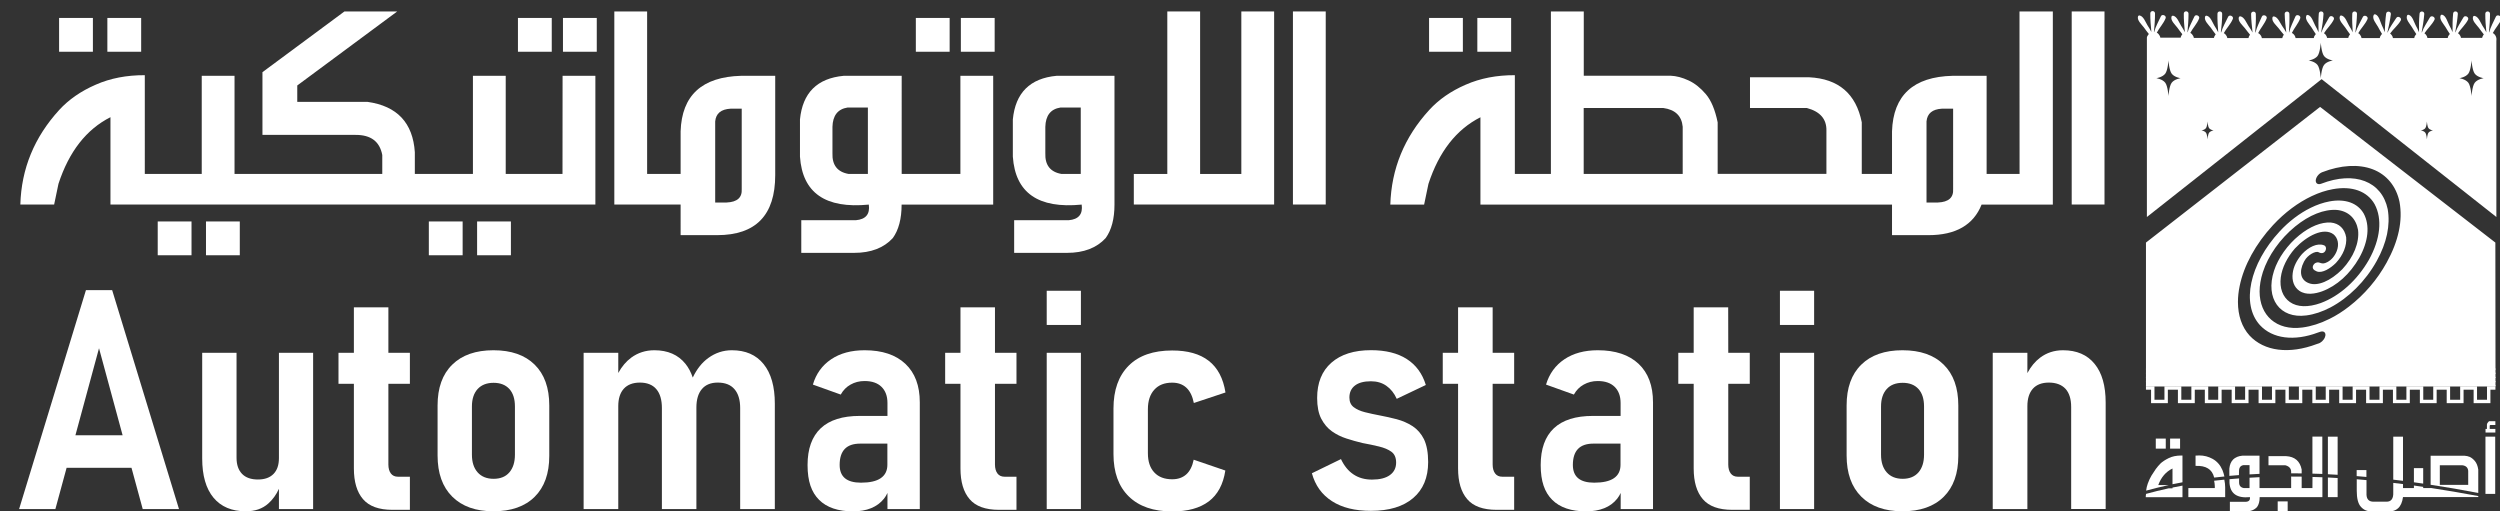 <?xml version="1.0" encoding="utf-8"?>
<!-- Generator: Adobe Illustrator 28.0.0, SVG Export Plug-In . SVG Version: 6.00 Build 0)  -->
<svg version="1.1" id="Layer_1" xmlns="http://www.w3.org/2000/svg" xmlns:xlink="http://www.w3.org/1999/xlink" x="0px" y="0px"
	 viewBox="0 0 3232 661" style="enable-background:new 0 0 3232 661;" xml:space="preserve">
<rect x="0" y="0" width="3232" height="661" fill="#333333" stroke="none"/>
<style type="text/css">
	.st0{fill:#FFFFFF;}
</style>
<g id="Home_-_Grey">
	<g>
		<path class="st0" d="M2820,588.9c-6.3,0-11.8,1.1-16.4,3.4c-4.6,2.3-8.1,4.6-10.4,6.8c-2.3,2.3-4.4,4.8-6.3,7.4
			c-1.9,2.7-3.7,5.5-5.5,8.4s-3.3,6.4-4.8,10.4c-1,2.8-1.7,5.8-2.1,9c9-2.5,18.8-4.9,29.3-7.2h-13.6c3.7-10.1,9.9-17.3,18.4-21.4
			V626c4.2-0.9,8.5-1.7,12.9-2.5v-34.6H2820L2820,588.9z"/>
		<path class="st0" d="M2808.5,631.3h-4.8c-10.5,2.3-20.3,4.7-29.3,7.2c-0.2,1.4-0.4,2.8-0.4,4.3h47.5v-15
			c-4.4,0.8-8.8,1.7-12.9,2.5V631.3L2808.5,631.3z"/>
		<rect x="2787" y="567" class="st0" width="12.9" height="13"/>
		<rect x="2805.5" y="567" class="st0" width="12.9" height="13"/>
		<path class="st0" d="M2863.3,628.5v2.5h-34.2v11.7h47.6v-12.6c0-3.3-0.4-6.7-1.1-10c-4.5,0.5-8.9,0.9-13.2,1.4
			C2862.9,623.7,2863.2,626,2863.3,628.5L2863.3,628.5z"/>
		<path class="st0" d="M2860.4,593.2c-5.3-2.9-11-4.4-17.1-4.4c-0.8,0-1.6,0-2.3,0.1c-0.9,0-1.7,0-2.6,0.1v13.3
			c13.5-0.6,21.5,4.4,24.1,15.1c4.3-0.5,8.7-1,13.2-1.4c-0.6-2.7-1.4-5.5-2.5-8.2C2870.5,601.4,2866.3,596.5,2860.4,593.2z"/>
		<rect x="2944.6" y="648.2" class="st0" width="12.9" height="13"/>
		<path class="st0" d="M2894.6,608.7c0.1-4.4,2.1-6.8,5.8-7.4h7.8v12c4.2-0.2,8.6-0.5,12.9-0.7v-23.5h-22.2
			c-10.2,1-15.8,6.5-16.8,16.7v9.4c4.1-0.4,8.2-0.7,12.4-1L2894.6,608.7L2894.6,608.7z"/>
		<path class="st0" d="M2989.5,564.5v47.8c4.2,0.1,8.4,0.3,12.8,0.4v-48.3H2989.5z"/>
		<path class="st0" d="M2989.5,631h-13.9v-14.8c-4.6-0.1-9.1-0.1-13.6-0.1V631h-40.9v-14.1c-4.4,0.2-8.7,0.4-12.9,0.7V631h-7.3
			c-4.3-0.7-6.4-3.4-6.2-8v-4.5c-4.2,0.3-8.4,0.7-12.4,1v4.8c0.9,13.9,9.7,20,26.4,18.4c0.5,3.7-1.2,5.7-5,6h-20.9v12.5h20.3
			c6.4,0,11.3-1.9,14.8-5.7c2.3-3.1,3.4-7.4,3.4-12.8h81.1V617c-4.3-0.2-8.6-0.3-12.8-0.4L2989.5,631L2989.5,631z"/>
		<path class="st0" d="M2975.6,607c-2.2-10.9-8.9-16.7-20.2-17.3h-22.7v11.8h21.8c5.1,1.4,7.6,4.3,7.5,8.8v1.6c4.5,0,9,0,13.6,0.1
			L2975.6,607L2975.6,607z"/>
		<path class="st0" d="M3009.5,642.7h12.6V618c-4.2-0.2-8.4-0.5-12.6-0.7V642.7L3009.5,642.7z"/>
		<path class="st0" d="M3009.5,564.5v48.6c4.1,0.2,8.3,0.4,12.6,0.7v-49.3L3009.5,564.5L3009.5,564.5z"/>
		<path class="st0" d="M3142.3,630.8v0.2h-9.6v-1.6c-4-0.6-8-1.2-12-1.7v3.3h-14.1v-5.2c-4.2-0.5-8.5-1-12.6-1.5v12
			c0.4,8.3-2.6,12.5-9.1,12.3h-16.6c-5.8-0.1-8.7-3.2-8.9-9.2v-18.7c-4.2-0.4-8.4-0.7-12.6-1.1v14.9c0,9.7,1.7,16.5,5.1,20.4
			c3.5,4.1,7.9,6.1,13.2,6.2h21.3c0.7,0,1.4,0.1,2,0.1c4.8,0,8.7-1.3,11.7-4c3.4-3,5.6-7.9,6.5-14.6h97.3v-1.3
			C3182.6,637.3,3162.1,633.8,3142.3,630.8L3142.3,630.8z"/>
		<path class="st0" d="M3203.9,607.1c-0.7-4.8-2.2-8.5-4.4-11.1c-2.2-2.6-4.4-4.3-6.6-5.3c-2.2-0.9-4.4-1.4-6.6-1.5h-44v37.5
			c19.8,3,40.3,6.5,61.6,10.6L3203.9,607.1L3203.9,607.1z M3190.9,626.8h-36.7v-25.3h29.2c4.6,0.6,7.1,3,7.5,7.2V626.8z"/>
		<path class="st0" d="M3132.7,605.2h-12v18.3c3.9,0.5,7.9,1.1,12,1.7V605.2L3132.7,605.2z"/>
		<path class="st0" d="M3059.3,607.7h-12.6v7.8c4.1,0.3,8.3,0.7,12.6,1.1V607.7L3059.3,607.7z"/>
		<path class="st0" d="M3106.6,564.5H3094v55.6c4.2,0.5,8.4,1,12.6,1.5V564.5L3106.6,564.5z"/>
		<rect x="3213.2" y="564.5" class="st0" width="12.6" height="74"/>
		<path class="st0" d="M3226,554.5h-7.3V551c-0.1-1.1,0.4-1.7,1.6-1.6h5.7v-4.9h-8.2c-1.6,1.5-2.6,3-2.7,4.4v5.6h-1.8v4.7h12.7
			V554.5L3226,554.5z"/>
	</g>
</g>
<g>
	<g>
		<rect x="138.8" y="23.2" class="st0" width="43.7" height="43.7"/>
		<rect x="76.4" y="23.2" class="st0" width="43.7" height="43.7"/>
		<rect x="266.3" y="286.3" class="st0" width="43.7" height="43.7"/>
		<rect x="203.9" y="286.3" class="st0" width="43.7" height="43.7"/>
		<rect x="616.8" y="286.3" class="st0" width="43.7" height="43.7"/>
		<rect x="554.4" y="286.3" class="st0" width="43.7" height="43.7"/>
		<rect x="727.8" y="23.2" class="st0" width="43.7" height="43.7"/>
		<rect x="669.6" y="23.2" class="st0" width="43.7" height="43.7"/>
		<path class="st0" d="M727.2,224.9h-73.4V98h-42.4v126.9h-75.1v-28.1c-2.5-38-22.9-59.7-61.1-65.1h-90.9v-21.2l129.2-95.7h-68.2
			L339.3,93.3v81.1h120.4c19.7-0.1,31.2,8.5,34.5,26v24.5h-191V98h-42.4v126.9h-73.6V97.2c-23.3-0.1-44.5,3.9-63.5,12.3
			c-19.1,8.3-34.8,19.2-47.1,32.6c-32.2,35.2-49,76-50.3,122.3h43.7l5.6-26.8c13.6-41.6,36-70.3,67.2-86.1v112.9h626.9V98h-42.4
			L727.2,224.9L727.2,224.9z"/>
		<path class="st0" d="M879.9,169.8v55.1h-43.3V14.8h-42.4v249.6h85.7V304h47.2c50.1,0,75.1-25.9,75.1-77.6V98h-43.9
			C907.6,99.3,881.4,123.2,879.9,169.8L879.9,169.8z M958.9,244.3c0.7,11.1-5.8,16.9-19.5,17.5h-14.8V156.9c1-10.3,7.6-15.7,20-16.4
			h14.3L958.9,244.3L958.9,244.3z"/>
		<rect x="1242.2" y="23.2" class="st0" width="43.7" height="43.7"/>
		<rect x="1184" y="23.2" class="st0" width="43.7" height="43.7"/>
		<path class="st0" d="M1241.6,224.9h-75.9V98h-74.9c-34.4,3.2-53.2,22-56.6,56.4v48.1c3.2,46.9,32.9,67.5,89,62
			c1.7,12.3-3.9,19.1-16.8,20.2h-70.5v42.2h68.4c21.6,0,38.3-6.4,49.9-19.1c7.6-10.5,11.4-25,11.4-43.3H1284V98h-42.4V224.9z
			 M1122,224.9h-24.8c-14.6-2.5-21.6-11.5-21-27V164c0.4-14.7,6.9-23,19.6-25h26.2V224.9L1122,224.9z"/>
		<path class="st0" d="M1309.4,154.4v48.1c3.2,46.9,32.9,67.5,89,62c1.7,12.3-3.9,19.1-16.8,20.2h-70.5v42.2h68.4
			c21.6,0,38.3-6.4,49.9-19.1c7.6-10.5,11.4-25,11.4-43.3V98H1366C1331.6,101.2,1312.7,120,1309.4,154.4L1309.4,154.4z M1397.2,139
			v85.9h-24.8c-14.6-2.5-21.6-11.5-21-27V164c0.4-14.7,6.9-23,19.6-25L1397.2,139L1397.2,139z"/>
		<polygon class="st0" points="1604.8,224.9 1551.5,224.9 1551.5,14.8 1509.1,14.8 1509.1,224.9 1465.8,224.9 1465.8,264.4 
			1647.2,264.4 1647.2,224.9 1647.2,14.8 1604.8,14.8 		"/>
		<rect x="1671.5" y="14.8" class="st0" width="42.4" height="249.6"/>
		<rect x="1909.9" y="23.2" class="st0" width="43.7" height="43.7"/>
		<rect x="1847.5" y="23.2" class="st0" width="43.7" height="43.7"/>
		<path class="st0" d="M2610.9,224.9h-42.6V98h-43.9c-50.8,1.2-76.9,25.2-78.4,71.8v55.1h-39.1v-66.8c-7.4-36.9-30-56.3-68-58.2
			h-76.5v39.7h73.4c17.3,4.6,25.8,14.4,25.4,29.5v55.7h-140.6v-66.6c-3.3-16.2-8.4-28.4-15.2-36.4s-14.2-14-22.4-17.8
			s-15.8-5.8-23.2-6.1h-112.3V14.8H2005v210.1h-46.6V97.2c-23.3-0.1-44.5,3.9-63.6,12.3c-19.1,8.3-34.8,19.2-47.1,32.7
			c-32.2,35.2-48.9,76-50.3,122.3h43.7l5.6-26.8c13.6-41.6,36-70.3,67.2-86.1v112.9H2446V304h47.2c35.2,0,58.1-13.2,68.6-39.5h92.1
			V14.8h-43.1L2610.9,224.9L2610.9,224.9z M2175.3,224.9h-127.9v-85.3h102.8c15.5,2.1,23.9,10.2,25.2,24.3V224.9L2175.3,224.9z
			 M2525,244.3c0.7,11.1-5.8,16.9-19.6,17.5h-14.8V156.9c1-10.3,7.6-15.7,20-16.4h14.4V244.3L2525,244.3z"/>
		<rect x="2678.3" y="14.8" class="st0" width="42.4" height="249.6"/>
	</g>
	<g>
		<path class="st0" d="M111.1,375.1l-86.4,283h46.9l14.5-53.3H170l14.5,53.3h46.9l-86.4-283H111.1L111.1,375.1z M97.5,562.7
			L128,450.2l30.5,112.5H97.5L97.5,562.7z"/>
		<path class="st0" d="M360.6,592.3c0,8.8-2.3,15.6-7,20.4s-11.4,7.2-20.2,7.2s-15.8-2.4-20.5-7.3c-4.7-4.9-7.1-11.8-7.1-20.7V456.1
			h-44.4v136.6c0,22.1,4.9,39,14.6,50.7s23.7,17.6,41.8,17.6c11.8,0,21.5-3.3,29-10c5.8-5.2,10.4-11.5,13.8-19.1v26.2h44.2v-202
			h-44.2L360.6,592.3L360.6,592.3z"/>
		<path class="st0" d="M502.1,397.3h-44.6v58.8h-19.9v40.1h19.9v109.4c0,17.3,3.9,30.5,11.8,39.7c7.9,9.2,20.5,13.8,38,13.8h22.6
			v-42.8h-15.4c-4,0-7.1-1.4-9.2-4.2c-2.1-2.8-3.2-6.7-3.2-11.6V496.2h27.8v-40.1h-27.8L502.1,397.3L502.1,397.3z"/>
		<path class="st0" d="M637.9,452.8c-22.8,0-40.6,6.2-53.2,18.6c-12.7,12.4-19,30-19,52.8v64.6c0,23,6.3,40.7,19,53.3
			c12.7,12.6,30.4,18.9,53.2,18.9s40.7-6.2,53.3-18.7s18.9-30.1,18.9-52.9v-65.2c0-22.8-6.3-40.4-18.9-52.8
			C678.6,459,660.9,452.8,637.9,452.8L637.9,452.8z M665.7,587.8c0,9.7-2.4,17.3-7.2,22.9s-11.6,8.3-20.4,8.3s-15.7-2.8-20.6-8.3
			c-4.9-5.5-7.4-13.1-7.4-22.9v-62.3c0-9.7,2.5-17.2,7.4-22.6c4.9-5.3,11.8-8,20.6-8s15.6,2.7,20.4,8s7.2,12.8,7.2,22.6V587.8z"/>
		<path class="st0" d="M946.1,452.8c-11,0-21.2,3.3-30.4,10c-8.2,5.9-14.9,14.4-20.1,25.3c-2.3-6.8-5.4-12.7-9.4-17.7
			c-9.4-11.7-22.8-17.6-40.2-17.6c-11.3,0-21.3,3.2-30,9.6c-6.6,4.9-12.2,11.5-16.7,19.8v-26.1h-44.8v202h44.8V525
			c0-9.7,2.4-17.2,7.2-22.5c4.8-5.2,11.7-7.9,20.8-7.9s16.4,2.8,21.2,8.5c4.8,5.6,7.2,13.8,7.2,24.4v130.6h44.6V526.9
			c0-10.4,2.4-18.4,7.1-23.9c4.7-5.6,11.6-8.4,20.5-8.4c9.5,0,16.7,2.8,21.6,8.5c4.9,5.6,7.4,13.8,7.4,24.4v130.6h44.8V521.8
			c0-22-4.8-39.1-14.5-51.1S963.9,452.8,946.1,452.8L946.1,452.8z"/>
		<path class="st0" d="M1117.8,452.8c-17.3,0-31.7,3.9-43.3,11.7c-11.6,7.8-19.5,18.7-23.6,32.7l36,12.9c3.1-5.6,7.3-9.9,12.7-12.9
			c5.3-3,11.3-4.6,18.1-4.6c9.5,0,16.8,2.5,21.9,7.5c5.1,5,7.7,12,7.7,20.9v16.7h-35.8c-22.3,0-39.2,5.3-50.5,16s-17,26.5-17,47.5
			s5,35.1,14.9,45c9.9,9.9,24.6,14.9,43.9,14.9c8.8,0,16.6-1.4,23.3-4.1c6.7-2.7,12.3-6.8,16.7-12.3c1.8-2.2,3.2-4.7,4.5-7.4v20.8
			h41.8v-138c0-21.4-6.2-38-18.6-49.7S1140.5,452.8,1117.8,452.8L1117.8,452.8z M1138.6,618.2c-5.7,3.9-14.2,5.8-25.5,5.8
			c-9.2,0-16.1-1.9-20.7-5.7s-6.9-9.6-6.9-17.2c0-9.2,2.2-16.1,6.6-20.7s11.1-6.9,20.1-6.9h35v27.4
			C1147.2,608.5,1144.3,614.3,1138.6,618.2L1138.6,618.2z"/>
		<path class="st0" d="M1286.3,397.3h-44.6v58.8h-19.8v40.1h19.8v109.4c0,17.3,3.9,30.5,11.8,39.7c7.8,9.2,20.5,13.8,38,13.8h22.6
			v-42.8h-15.4c-4,0-7.1-1.4-9.2-4.2c-2.1-2.8-3.2-6.7-3.2-11.6V496.2h27.8v-40.1h-27.8V397.3L1286.3,397.3z"/>
		<rect x="1353.2" y="375.9" class="st0" width="44.2" height="44.2"/>
		<rect x="1353.2" y="456.1" class="st0" width="44.2" height="202"/>
		<path class="st0" d="M1492.3,503.8c5.5-6.1,13.2-9.1,23.1-9.1c7.4,0,13.5,2.1,18.2,6.4s8,10.9,9.8,19.9l40.9-13.6
			c-2.9-18.3-10.1-31.9-21.6-40.9c-11.5-9-27.3-13.4-47.3-13.4c-24.4,0-43.1,6.5-56.2,19.6c-13.1,13.1-19.7,31.6-19.7,55.5v58.8
			c0,23.6,6.6,41.9,19.8,54.8c13.2,12.9,31.9,19.4,56.1,19.4c20,0,35.7-4.3,47.3-13c11.5-8.7,18.7-22,21.4-39.9l-40.9-14
			c-1.7,8.4-4.9,14.8-9.6,19c-4.7,4.2-10.8,6.3-18.2,6.3c-9.9,0-17.6-2.9-23.1-8.8c-5.5-5.8-8.3-14.1-8.3-24.7V529
			C1484,518.3,1486.8,509.8,1492.3,503.8L1492.3,503.8z"/>
		<path class="st0" d="M1826.3,551c-6.2-4-13.1-7-20.5-9c-7.5-1.9-14.8-3.6-21.9-4.9c-6.9-1.3-13.3-2.7-19.3-4.2s-10.8-3.7-14.5-6.5
			c-3.7-2.8-5.6-7-5.6-12.5c0-6.6,2.4-11.8,7.2-15.5c4.8-3.7,11.7-5.5,20.6-5.5c7.7,0,14.3,1.9,19.9,5.8c5.6,3.9,10.2,9.5,13.5,16.9
			l37.6-17.9c-4.5-14.8-12.8-26-24.7-33.6c-11.9-7.6-27.3-11.4-46.1-11.4c-21.9,0-39,5.4-51.3,16.2s-18.4,26-18.4,45.6
			c0,11,1.8,20,5.3,26.8c3.6,6.9,8.2,12.3,13.8,16.3c5.7,4,11.9,7.1,18.8,9.3c6.9,2.2,13.8,4.2,20.6,5.8c7.7,1.4,14.8,2.9,21.4,4.5
			c6.6,1.6,12,3.8,16.1,6.8c4.1,3,6.1,7.7,6.1,14c0,6.9-2.7,12.3-8.1,16.2c-5.4,3.9-13.1,5.8-23.1,5.8c-9.2,0-17.2-2.2-23.9-6.7
			c-6.8-4.5-12.1-11.1-16.2-19.8l-37.6,18.3c4.3,15.7,12.9,27.7,26,36.1c13,8.4,29.8,12.5,50.3,12.5c23.5,0,41.7-5.5,54.6-16.5
			c12.9-11,19.4-26.5,19.4-46.5c0-12.2-1.8-22-5.4-29.6C1837.4,560.8,1832.5,555.1,1826.3,551L1826.3,551z"/>
		<path class="st0" d="M1929.6,397.3h-44.6v58.8h-19.8v40.1h19.8v109.4c0,17.3,3.9,30.5,11.8,39.7c7.8,9.2,20.5,13.8,38.1,13.8h22.6
			v-42.8h-15.4c-4,0-7.1-1.4-9.2-4.2c-2.1-2.8-3.2-6.7-3.2-11.6V496.2h27.8v-40.1h-27.8V397.3L1929.6,397.3z"/>
		<path class="st0" d="M2065.7,452.8c-17.3,0-31.7,3.9-43.3,11.7c-11.6,7.8-19.5,18.7-23.7,32.7l36,12.9c3.1-5.6,7.3-9.9,12.7-12.9
			s11.4-4.6,18.1-4.6c9.5,0,16.8,2.5,21.9,7.5c5.1,5,7.7,12,7.7,20.9v16.7h-35.8c-22.3,0-39.2,5.3-50.5,16s-17,26.5-17,47.5
			s5,35.1,14.9,45c9.9,9.9,24.6,14.9,43.9,14.9c8.8,0,16.6-1.4,23.4-4.1c6.8-2.7,12.3-6.8,16.7-12.3c1.8-2.2,3.2-4.7,4.5-7.4v20.8
			h41.8v-138c0-21.4-6.2-38-18.6-49.7S2088.3,452.8,2065.7,452.8L2065.7,452.8z M2086.5,618.2c-5.7,3.9-14.2,5.8-25.5,5.8
			c-9.2,0-16.1-1.9-20.7-5.7s-6.9-9.6-6.9-17.2c0-9.2,2.2-16.1,6.6-20.7s11.1-6.9,20-6.9h35v27.4
			C2095,608.5,2092.2,614.3,2086.5,618.2L2086.5,618.2z"/>
		<path class="st0" d="M2234.2,397.3h-44.6v58.8h-19.9v40.1h19.9v109.4c0,17.3,3.9,30.5,11.8,39.7c7.9,9.2,20.5,13.8,38.1,13.8h22.6
			v-42.8h-15.4c-4,0-7.1-1.4-9.2-4.2c-2.1-2.8-3.2-6.7-3.2-11.6V496.2h27.8v-40.1h-27.8L2234.2,397.3L2234.2,397.3z"/>
		<rect x="2301.1" y="375.9" class="st0" width="44.2" height="44.2"/>
		<rect x="2301.1" y="456.1" class="st0" width="44.2" height="202"/>
		<path class="st0" d="M2459.5,452.8c-22.8,0-40.6,6.2-53.2,18.6c-12.7,12.4-19,30-19,52.8v64.6c0,23,6.3,40.7,19,53.3
			c12.6,12.6,30.4,18.9,53.2,18.9s40.7-6.2,53.3-18.7s18.9-30.1,18.9-52.9v-65.2c0-22.8-6.3-40.4-18.9-52.8
			C2500.3,459,2482.5,452.8,2459.5,452.8L2459.5,452.8z M2487.4,587.8c0,9.7-2.4,17.3-7.2,22.9c-4.8,5.5-11.6,8.3-20.4,8.3
			s-15.7-2.8-20.6-8.3c-4.9-5.5-7.4-13.1-7.4-22.9v-62.3c0-9.7,2.5-17.2,7.4-22.6s11.8-8,20.6-8s15.6,2.7,20.4,8s7.2,12.8,7.2,22.6
			V587.8z"/>
		<path class="st0" d="M2707.9,470.4c-9.5-11.7-23.1-17.6-40.8-17.6c-11.3,0-21.2,3.2-29.8,9.7c-6.4,4.9-11.9,11.5-16.3,19.8v-26.2
			h-44.8v202h44.8V525c0-9.7,2.4-17.2,7.1-22.5c4.7-5.2,11.6-7.9,20.7-7.9s16.5,2.7,21.4,8c4.9,5.3,7.4,13.2,7.4,23.5v131.9h44.6
			V520.5C2722.2,498.8,2717.5,482.1,2707.9,470.4L2707.9,470.4z"/>
	</g>
</g>
<g>
	<polygon class="st0" points="3215.2,499.4 3215.2,516.8 3202.3,516.8 3202.3,499.4 3191.4,499.4 3180.5,499.4 3180.5,516.8 
		3167.5,516.8 3167.5,499.4 3156.7,499.4 3145.7,499.4 3145.7,516.8 3132.8,516.8 3132.8,499.4 3121.9,499.4 3111,499.4 3111,516.8 
		3098,516.8 3098,499.4 3087.2,499.4 3076.2,499.4 3076.2,516.8 3063.3,516.8 3063.3,499.4 3052.4,499.4 3041.5,499.4 3041.5,516.8 
		3028.5,516.8 3028.5,499.4 3017.7,499.4 3006.7,499.4 3006.7,516.8 2993.8,516.8 2993.8,499.4 2982.9,499.4 2972,499.4 2972,516.8 
		2959,516.8 2959,499.4 2948.2,499.4 2937.2,499.4 2937.2,516.8 2924.3,516.8 2924.3,499.4 2913.4,499.4 2902.5,499.4 2902.5,516.8 
		2889.5,516.8 2889.5,499.4 2878.7,499.4 2867.7,499.4 2867.7,516.8 2854.8,516.8 2854.8,499.4 2843.9,499.4 2833,499.4 2833,516.8 
		2820,516.8 2820,499.4 2809.2,499.4 2798.2,499.4 2798.2,516.8 2785.3,516.8 2785.3,499.4 2774.3,499.4 2774.3,503.8 2780.9,503.8 
		2780.9,521.2 2802.6,521.2 2802.6,503.8 2809.2,503.8 2815.6,503.8 2815.6,521.2 2837.4,521.2 2837.4,503.8 2843.9,503.8 
		2850.4,503.8 2850.4,521.2 2872.1,521.2 2872.1,503.8 2878.7,503.8 2885.1,503.8 2885.1,521.2 2906.9,521.2 2906.9,503.8 
		2913.4,503.8 2919.9,503.8 2919.9,521.2 2941.6,521.2 2941.6,503.8 2948.2,503.8 2954.6,503.8 2954.6,521.2 2976.4,521.2 
		2976.4,503.8 2982.9,503.8 2989.4,503.8 2989.4,521.2 3011.1,521.2 3011.1,503.8 3017.7,503.8 3024.1,503.8 3024.1,521.2 
		3045.9,521.2 3045.9,503.8 3052.4,503.8 3058.9,503.8 3058.9,521.2 3080.6,521.2 3080.6,503.8 3087.2,503.8 3093.6,503.8 
		3093.6,521.2 3115.4,521.2 3115.4,503.8 3121.9,503.8 3128.4,503.8 3128.4,521.2 3150.1,521.2 3150.1,503.8 3156.7,503.8 
		3163.1,503.8 3163.1,521.2 3184.9,521.2 3184.9,503.8 3191.4,503.8 3197.9,503.8 3197.9,521.2 3219.6,521.2 3219.6,503.8 
		3226.1,503.8 3226.1,499.4 	"/>
	<path class="st0" d="M3226,313.6l-226.6-175.4l-225.1,175.4v185.7h451.9L3226,313.6L3226,313.6z M3085.5,339.4
		c-12.1,22-29,41.7-48.7,56.9c-8.2,6.4-16.6,11.7-25.1,15.9c-11.8,5.9-23.7,9.7-35.2,11.2c-33.6,4.4-55.3-15.7-55.3-46.6
		c0-7.7,1.4-16.1,4.2-24.9c6.8-21.2,22.3-43.2,41.8-59.1c18.3-14.9,37.4-22.5,53.9-21.4c14.9,1.5,24.8,11,27.4,25.9
		c1.9,16.4-5.8,35.2-20.4,50.8c-15.4,15.4-32.2,22.3-43.2,18c-10.6-3.9-13.1-14.6-6.5-27.4l0.3-0.6c0.2-0.4,0.4-0.7,0.6-1
		c3.8-7.2,14.3-13.2,18.2-11c8.6,4.8,12.6-6.9,6.9-9c-8.7-3.3-19.7,2.2-28.4,11.4c-6.8,7.9-11,16.4-12,24.7
		c-1.3,9.8,1.8,18,8.5,22.7c8.9,6.2,20.9,3.8,29.4,0.8c19.2-7.1,36.2-22.5,48.1-43.3c11.9-21.2,14-42.1,5.8-57.3
		c-7.9-13.7-24-19.5-44.3-15.7c-8,1.5-16.3,4.3-24.5,8.4c-14,6.9-27.8,17.3-39.8,30.3c-39.1,42.1-50.1,94.3-25.6,121.2
		c16.3,17.7,44.4,21.2,75.1,9.6c3.1-1.1,4-1.3,4.9-1.4c3.2-0.2,5,1.9,4.7,5.1c-0.1,0.7-0.3,1.5-0.6,2.3c-1.5,4-5.4,7.6-9.1,8.4
		c-0.1,0-0.6,0.2-1.5,0.5c-35.6,13.5-68,9.4-86.9-11c-9.9-10.9-15-25.9-15-43.4c0-6.5,0.7-13.3,2.2-20.5
		c5.4-26.7,20.8-54.7,43.2-78.9c15.1-16.3,32.5-29.2,50.1-37.5c9.1-4.3,18.2-7.3,27.1-8.9c24.7-4.6,44.5,2.5,54.1,19.4
		c10.2,19,7.5,45.2-7.4,71.9c-15.1,26.4-37.7,46.8-62.3,55.9c-16.2,5.8-30.3,5.4-39.8-1.3c-9.3-6.5-13.6-18.1-11.8-31.9
		c1.6-12.4,8.1-25.7,18.3-37.4c15.4-16.4,37.2-27.7,49.8-18.3c5.6,4.6,7.7,12.9,4.2,21.8c-2.5,6.3-6.8,11.3-12,14.1
		c-8.5,4.7-9.6-1.7-15.5,1.2c-2.4,1.2-7.3,7.4,1.7,10.9c7.2,2.8,17.8-4.1,24.7-10.9c9.5-10.2,14.4-22.6,13.3-33.3
		c-2-11.1-9-17.9-19.8-19c-12.4-0.8-26.9,5.1-40.8,16.4c-15.2,12.3-27.4,29.6-32.7,46.1c-11.5,35.7,7.6,62.1,41.7,57.6
		c10.3-1.3,20.9-4.9,31.2-10.3c23.4-12.3,45.4-33.9,59.9-60.1c13-23.5,17.8-46.1,14.2-67c-7.5-36-42.8-49.6-85.9-32.9
		c-4,1.5-7-0.1-7.1-3.7c0-0.2,0-0.5,0-0.8c0.4-4.2,4.1-8.8,8.4-10.4c24-9.3,47.1-10.6,65.1-3.8c18.2,6.9,30.5,21.9,34.8,42.2
		C3106.5,285.3,3100.8,311.7,3085.5,339.4L3085.5,339.4z"/>
	<path class="st0" d="M3226.7,21.5c-3.1,6.9-6.8,13.1-8.7,20.3c-0.2,0-0.1,0-0.3-0.1c0.8-8,1.4-15.9,1.4-23.9c-0.1-4-6.1-4-6.1,0
		c-0.1,8,0.6,16,1.4,24c-1.4-3-3.3-5.8-5.1-8.6c-2.4-3.9-5.1-11.6-10-12.6c-1-0.2-1.9,0.3-2.2,1.2c-1.5,5,4.7,10.4,7.5,14.1
		c2.2,2.9,4.2,5.9,6.5,8.6c-0.1,0.1-0.2,0.2-0.2,0.3c-0.1,0.1-0.2,0.3-0.3,0.4c0,0,0,0-0.1,0.1c-0.8,1.1-1.3,2.4-1.6,3.7h-27.3
		c-0.3-1.5-0.9-3-1.9-4.2c0,0-0.1-0.1-0.1-0.1c-0.6-0.7-1.2-1.3-1.9-1.7c3.9-6.1,9.7-11,13-17.5c1.7-3.4-4-6.4-5.9-3.1
		c-3.7,6.6-7.9,12.4-10.4,19.4c-0.2-0.1-0.1,0-0.3-0.1c1.4-7.9,2.8-15.7,3.4-23.7c0.3-3.9-5.7-4.5-6.1-0.5c-0.8,8-0.8,16-0.7,24.1
		c-1.1-3.1-2.8-6-4.4-9.1c-2.1-4-4.1-12-8.8-13.4c-1-0.3-1.9,0.1-2.3,1c-2,4.9,3.8,10.8,6.2,14.7c1.9,3.1,3.7,6.2,5.8,9.2
		c-0.1,0.1-0.2,0.2-0.3,0.3c-0.1,0.1-0.2,0.3-0.4,0.4c0,0-0.1,0.1-0.1,0.1c-1.1,1.2-1.8,2.7-2,4.3h-26.2c-0.3-1.5-0.9-3-1.9-4.2
		c0,0-0.1-0.1-0.1-0.1c-0.6-0.7-1.2-1.3-1.9-1.7c3.9-6.1,9.7-11,13-17.5c1.7-3.4-4-6.4-5.9-3.1c-3.7,6.6-7.9,12.4-10.4,19.4
		c-0.2-0.1-0.1,0-0.3-0.1c1.4-7.9,2.8-15.7,3.4-23.7c0.3-3.9-5.7-4.5-6.1-0.5c-0.8,8-0.8,16-0.7,24.1c-1.1-3.1-2.8-6-4.4-9.1
		c-2.1-4-4.1-12-8.8-13.4c-1-0.3-1.9,0.1-2.3,1c-2,4.9,3.8,10.8,6.2,14.7c1.9,3.1,3.7,6.2,5.8,9.2c-0.1,0.1-0.2,0.2-0.3,0.3
		c-0.1,0.2-0.3,0.3-0.4,0.5c0,0,0,0,0,0c-1.1,1.2-1.8,2.7-2,4.3h-27.5c-0.2-1.4-0.8-2.7-1.7-3.9c0,0-0.1-0.1-0.1-0.1
		c-0.5-0.7-1.1-1.3-1.9-1.8c4.1-5.9,10.2-10.5,13.8-16.9c1.8-3.3-3.7-6.6-5.7-3.4c-4,6.4-8.5,12-11.3,18.9c-0.2-0.1-0.1,0-0.3-0.1
		c1.8-7.8,3.5-15.6,4.5-23.5c0.5-3.9-5.5-4.7-6.1-0.8c-1.1,8-1.5,16-1.8,24c-1-3.1-2.5-6.1-3.9-9.2c-1.9-4.1-3.5-12.2-8.2-13.8
		c-0.9-0.3-1.9,0-2.3,1c-2.2,4.8,3.3,10.9,5.6,15c1.8,3.2,3.4,6.4,5.3,9.4c-0.1,0.1-0.2,0.2-0.3,0.2c-0.1,0.1-0.3,0.3-0.4,0.4
		c0,0,0,0,0,0c-1.2,1.3-2,2.9-2.3,4.6h-23.5c-0.3-1.7-1.1-3.2-2.2-4.6c0,0-0.1-0.1-0.1-0.1c-0.6-0.7-1.3-1.2-2-1.6
		c3.5-6.3,9.1-11.5,12-18.2c1.5-3.5-4.4-6.1-6-2.8c-3.3,6.8-7.2,12.8-9.4,20c-0.2,0-0.1,0-0.3-0.1c1-7.9,1.9-15.9,2.1-23.9
		c0.1-4-6-4.1-6.1-0.2c-0.4,8,0.1,16.1,0.6,24.1c-1.3-3-3.1-5.9-4.9-8.8c-2.3-3.9-4.7-11.8-9.6-12.9c-1-0.2-1.9,0.2-2.2,1.2
		c-1.7,5,4.4,10.5,7,14.3c2.1,3,4,6,6.2,8.8c-0.1,0.1-0.2,0.2-0.2,0.3c-0.1,0.2-0.3,0.3-0.4,0.5c0,0,0,0,0,0
		c-0.9,1.2-1.5,2.5-1.7,3.9h-27.3c-0.3-1.6-1-3-2-4.3c0,0-0.1-0.1-0.1-0.1c-0.6-0.7-1.2-1.2-2-1.7c3.8-6.2,9.5-11.1,12.7-17.7
		c1.6-3.4-4.1-6.3-5.9-3c-3.6,6.7-7.7,12.5-10.1,19.6c-0.2,0-0.1,0-0.3-0.1c1.3-7.9,2.6-15.8,3-23.8c0.2-4-5.8-4.4-6.1-0.4
		c-0.6,8-0.5,16.1-0.3,24.1c-1.2-3.1-2.9-6-4.5-9c-2.2-4-4.3-12-9.1-13.3c-1-0.3-1.9,0.1-2.3,1.1c-1.9,4.9,3.9,10.7,6.5,14.6
		c2,3,3.8,6.2,5.9,9.1c-0.1,0.1-0.2,0.2-0.3,0.3c-0.1,0.1-0.2,0.3-0.4,0.4c0,0,0,0-0.1,0.1c-1,1.2-1.7,2.7-1.9,4.2h-23.5
		c-0.3-1.8-1.2-3.6-2.6-5c0,0-0.1-0.1-0.1-0.1c-0.6-0.6-1.4-1.1-2.1-1.5c3.1-6.5,8.3-12,10.8-18.9c1.3-3.5-4.7-5.9-6.2-2.4
		c-2.9,7-6.4,13.2-8.1,20.5c-0.2,0-0.1,0-0.3,0c0.5-8,0.9-15.9,0.6-23.9c-0.2-4-6.2-3.8-6.1,0.2c0.2,8,1.1,16,2.1,24
		c-1.5-2.9-3.5-5.7-5.4-8.5c-2.6-3.8-5.5-11.5-10.4-12.3c-1-0.2-1.9,0.3-2.1,1.3c-1.4,5.1,5,10.2,7.9,13.9c2.3,2.8,4.4,5.8,6.8,8.4
		c-0.1,0.1-0.2,0.2-0.2,0.3c-0.1,0.2-0.2,0.3-0.3,0.5c0,0,0,0-0.1,0.1c-0.7,1.1-1.2,2.3-1.4,3.5h-26.4c-0.3-1.8-1.2-3.5-2.6-4.9
		c0,0-0.1-0.1-0.1-0.1c-0.6-0.6-1.4-1.1-2.1-1.5c3.2-6.5,8.4-12,11-18.9c1.3-3.5-4.7-5.9-6.2-2.4c-2.9,7-6.5,13.2-8.2,20.5
		c-0.2,0-0.1,0-0.4-0.1c0.6-8,1.1-15.9,0.8-23.9c-0.1-4-6.2-3.8-6.1,0.1c0.1,8.1,1,16,1.9,24c-1.5-3-3.4-5.7-5.3-8.5
		c-2.5-3.8-5.4-11.5-10.3-12.4c-1-0.2-1.9,0.3-2.2,1.3c-1.4,5,4.9,10.3,7.8,13.9c2.2,2.8,4.4,5.8,6.7,8.5c-0.1,0.1-0.2,0.2-0.2,0.3
		c-0.9,1.2-1.6,2.6-1.8,4.1h-27.3c-0.3-1.7-1.1-3.3-2.4-4.7c0,0-0.1-0.1-0.1-0.1c-0.6-0.7-1.3-1.2-2.1-1.6
		c3.4-6.3,8.9-11.6,11.7-18.4c1.4-3.5-4.5-6.1-6.1-2.7c-3.2,6.9-7,13-9,20.1c-0.2,0-0.1,0-0.4-0.1c0.9-7.9,1.7-15.9,1.7-23.9
		c0-4-6.1-4.1-6.1-0.1c-0.2,8,0.4,16.1,1,24.1c-1.4-3-3.2-5.8-5-8.7c-2.4-3.9-4.9-11.7-9.8-12.8c-1-0.2-1.9,0.2-2.2,1.2
		c-1.6,5,4.5,10.5,7.3,14.2c2.1,2.9,4.1,5.9,6.4,8.7c-0.1,0.1-0.2,0.2-0.2,0.3c-1.1,1.3-1.8,2.8-2.1,4.3h-25.9
		c-0.3-1.8-1.2-3.4-2.4-4.8c0,0-0.1-0.1-0.1-0.1c-0.6-0.6-1.3-1.2-2.1-1.6c3.3-6.4,8.7-11.8,11.4-18.6c1.4-3.5-4.6-6-6.1-2.6
		c-3.1,6.9-6.8,13.1-8.7,20.3c-0.2,0-0.1,0-0.3-0.1c0.8-8,1.4-15.9,1.4-23.9c-0.1-4-6.1-4-6.1,0c-0.1,8,0.6,16,1.4,24
		c-1.4-3-3.3-5.8-5.1-8.7c-2.4-3.9-5.1-11.6-10-12.6c-1-0.2-1.9,0.3-2.2,1.2c-1.5,5,4.7,10.4,7.5,14.1c2.2,2.9,4.2,5.9,6.5,8.6
		c-0.1,0.1-0.2,0.2-0.2,0.3c-0.1,0.1-0.2,0.3-0.3,0.4c0,0-0.1,0.1-0.1,0.1c-0.8,1.1-1.3,2.4-1.6,3.7h-26.2c-0.3-1.8-1.2-3.4-2.4-4.8
		c0,0-0.1-0.1-0.1-0.1c-0.6-0.6-1.3-1.2-2.1-1.6c3.3-6.4,8.7-11.8,11.4-18.6c1.4-3.5-4.6-6-6.1-2.6c-3.1,6.9-6.8,13.1-8.7,20.3
		c-0.2,0-0.1,0-0.3-0.1c0.8-8,1.4-15.9,1.4-23.9c-0.1-4-6.1-4-6.1,0c-0.1,8,0.6,16,1.4,24c-1.4-3-3.3-5.8-5.1-8.7
		c-2.4-3.9-5.1-11.6-10-12.6c-1-0.2-1.9,0.3-2.2,1.2c-1.5,5,4.7,10.4,7.5,14.1c2.2,2.9,4.2,5.9,6.5,8.6c-0.1,0.1-0.2,0.2-0.2,0.3
		c-0.1,0.1-0.2,0.3-0.3,0.4c0,0-0.1,0.1-0.1,0.1c-0.8,1.1-1.7,2.4-1.9,3.7v232.1l225.9-178.2l225.9,178.2V53c0-0.5,0-0.9,0.1-1.4
		c0.2-2.6-0.6-5.2-2.5-7.2c0,0-0.1-0.1-0.1-0.1c-0.6-0.6-1.3-1.2-2.1-1.6c3.3-6.4,8.7-11.8,11.4-18.6
		C3234.1,20.6,3228.2,18.1,3226.7,21.5L3226.7,21.5z M2807.6,106.9c-3.4,4.4-4.2,17.3-4.2,17.3s-0.8-12.9-4.2-17.3
		c-3.6-4.7-11.5-5.8-11.5-5.8s7.8-1.1,11.5-5.8c3.4-4.4,4.2-17.3,4.2-17.3s0.8,12.9,4.2,17.3c3.6,4.7,11.5,5.8,11.5,5.8
		S2811.2,102.2,2807.6,106.9z M2856,171.5c-1.7,2.2-2.1,8.6-2.1,8.6s-0.4-6.5-2.1-8.6c-1.8-2.4-5.7-2.9-5.7-2.9s3.9-0.5,5.7-2.9
		c1.7-2.2,2.1-8.6,2.1-8.6s0.4,6.5,2.1,8.6c1.8,2.4,5.7,2.9,5.7,2.9S2857.8,169.2,2856,171.5z M3004.5,84
		c-3.4,4.4-4.2,17.3-4.2,17.3s-0.8-12.9-4.2-17.3c-3.6-4.7-11.5-5.8-11.5-5.8s7.8-1.1,11.5-5.8c3.4-4.4,4.2-17.3,4.2-17.3
		s0.8,12.9,4.2,17.3c3.6,4.7,11.5,5.8,11.5,5.8S3008.1,79.2,3004.5,84z M3139.6,171.5c-1.7,2.2-2.1,8.6-2.1,8.6s-0.4-6.5-2.1-8.6
		c-1.8-2.4-5.7-2.9-5.7-2.9s3.9-0.5,5.7-2.9c1.7-2.2,2.1-8.6,2.1-8.6s0.4,6.5,2.1,8.6c1.8,2.4,5.7,2.9,5.7,2.9
		S3141.4,169.2,3139.6,171.5z M3199.4,106.9c-3.4,4.4-4.2,17.3-4.2,17.3s-0.8-12.9-4.2-17.3c-3.6-4.7-11.5-5.8-11.5-5.8
		s7.8-1.1,11.5-5.8c3.4-4.4,4.2-17.3,4.2-17.3s0.8,12.9,4.2,17.3c3.6,4.7,11.5,5.8,11.5,5.8S3203,102.2,3199.4,106.9z"/>
	<g>
		<g>
			<rect x="2774.3" y="476.4" class="st0" width="37.8" height="1.5"/>
			<rect x="2774.3" y="481.8" class="st0" width="37.8" height="1.5"/>
			<rect x="2774.3" y="492.6" class="st0" width="37.8" height="1.5"/>
			<rect x="2774.3" y="487.2" class="st0" width="37.8" height="1.5"/>
			<rect x="2774.3" y="498" class="st0" width="37.8" height="1.5"/>
		</g>
		<g>
			<rect x="2812.1" y="476.4" class="st0" width="37.6" height="1.5"/>
			<rect x="2812.1" y="481.8" class="st0" width="37.6" height="1.5"/>
			<rect x="2812.1" y="492.6" class="st0" width="37.6" height="1.5"/>
			<rect x="2812.1" y="487.2" class="st0" width="37.6" height="1.5"/>
			<rect x="2812.1" y="498" class="st0" width="37.6" height="1.5"/>
		</g>
		<g>
			<rect x="2849.7" y="476.4" class="st0" width="37.6" height="1.5"/>
			<rect x="2849.7" y="481.8" class="st0" width="37.6" height="1.5"/>
			<rect x="2849.7" y="492.6" class="st0" width="37.6" height="1.5"/>
			<rect x="2849.7" y="487.2" class="st0" width="37.6" height="1.5"/>
			<rect x="2849.7" y="498" class="st0" width="37.6" height="1.5"/>
		</g>
		<g>
			<rect x="2887.4" y="476.4" class="st0" width="37.6" height="1.5"/>
			<rect x="2887.4" y="481.8" class="st0" width="37.6" height="1.5"/>
			<rect x="2887.4" y="492.6" class="st0" width="37.6" height="1.5"/>
			<rect x="2887.4" y="487.2" class="st0" width="37.6" height="1.5"/>
			<rect x="2887.4" y="498" class="st0" width="37.6" height="1.5"/>
		</g>
		<g>
			<rect x="2925" y="476.4" class="st0" width="37.6" height="1.5"/>
			<rect x="2925" y="481.8" class="st0" width="37.6" height="1.5"/>
			<rect x="2925" y="492.6" class="st0" width="37.6" height="1.5"/>
			<rect x="2925" y="487.2" class="st0" width="37.6" height="1.5"/>
			<rect x="2925" y="498" class="st0" width="37.6" height="1.5"/>
		</g>
		<g>
			<rect x="2962.6" y="476.4" class="st0" width="37.6" height="1.5"/>
			<rect x="2962.6" y="481.8" class="st0" width="37.6" height="1.5"/>
			<rect x="2962.6" y="492.6" class="st0" width="37.6" height="1.5"/>
			<rect x="2962.6" y="487.2" class="st0" width="37.6" height="1.5"/>
			<rect x="2962.6" y="498" class="st0" width="37.6" height="1.5"/>
		</g>
		<g>
			<rect x="3000.3" y="476.4" class="st0" width="37.6" height="1.5"/>
			<rect x="3000.3" y="481.8" class="st0" width="37.6" height="1.5"/>
			<rect x="3000.3" y="492.6" class="st0" width="37.6" height="1.5"/>
			<rect x="3000.3" y="487.2" class="st0" width="37.6" height="1.5"/>
			<rect x="3000.3" y="498" class="st0" width="37.6" height="1.5"/>
		</g>
		<g>
			<rect x="3037.9" y="476.4" class="st0" width="37.6" height="1.5"/>
			<rect x="3037.9" y="481.8" class="st0" width="37.6" height="1.5"/>
			<rect x="3037.9" y="492.6" class="st0" width="37.6" height="1.5"/>
			<rect x="3037.9" y="487.2" class="st0" width="37.6" height="1.5"/>
			<rect x="3037.9" y="498" class="st0" width="37.6" height="1.5"/>
		</g>
		<g>
			<rect x="3075.6" y="476.4" class="st0" width="37.6" height="1.5"/>
			<rect x="3075.6" y="481.8" class="st0" width="37.6" height="1.5"/>
			<rect x="3075.6" y="492.6" class="st0" width="37.6" height="1.5"/>
			<rect x="3075.6" y="487.2" class="st0" width="37.6" height="1.5"/>
			<rect x="3075.6" y="498" class="st0" width="37.6" height="1.5"/>
		</g>
		<g>
			<rect x="3113.2" y="476.4" class="st0" width="37.6" height="1.5"/>
			<rect x="3113.2" y="481.8" class="st0" width="37.6" height="1.5"/>
			<rect x="3113.2" y="492.6" class="st0" width="37.6" height="1.5"/>
			<rect x="3113.2" y="487.2" class="st0" width="37.6" height="1.5"/>
			<rect x="3113.2" y="498" class="st0" width="37.6" height="1.5"/>
		</g>
		<g>
			<rect x="3150.9" y="476.4" class="st0" width="37.6" height="1.5"/>
			<rect x="3150.9" y="481.8" class="st0" width="37.6" height="1.5"/>
			<rect x="3150.9" y="492.6" class="st0" width="37.6" height="1.5"/>
			<rect x="3150.9" y="487.2" class="st0" width="37.6" height="1.5"/>
			<rect x="3150.9" y="498" class="st0" width="37.6" height="1.5"/>
		</g>
		<g>
			<rect x="3188.5" y="476.4" class="st0" width="37.6" height="1.5"/>
			<rect x="3188.5" y="481.8" class="st0" width="37.6" height="1.5"/>
			<rect x="3188.5" y="492.6" class="st0" width="37.6" height="1.5"/>
			<rect x="3188.5" y="487.2" class="st0" width="37.6" height="1.5"/>
			<rect x="3188.5" y="498" class="st0" width="37.6" height="1.5"/>
		</g>
	</g>
</g>
</svg>
